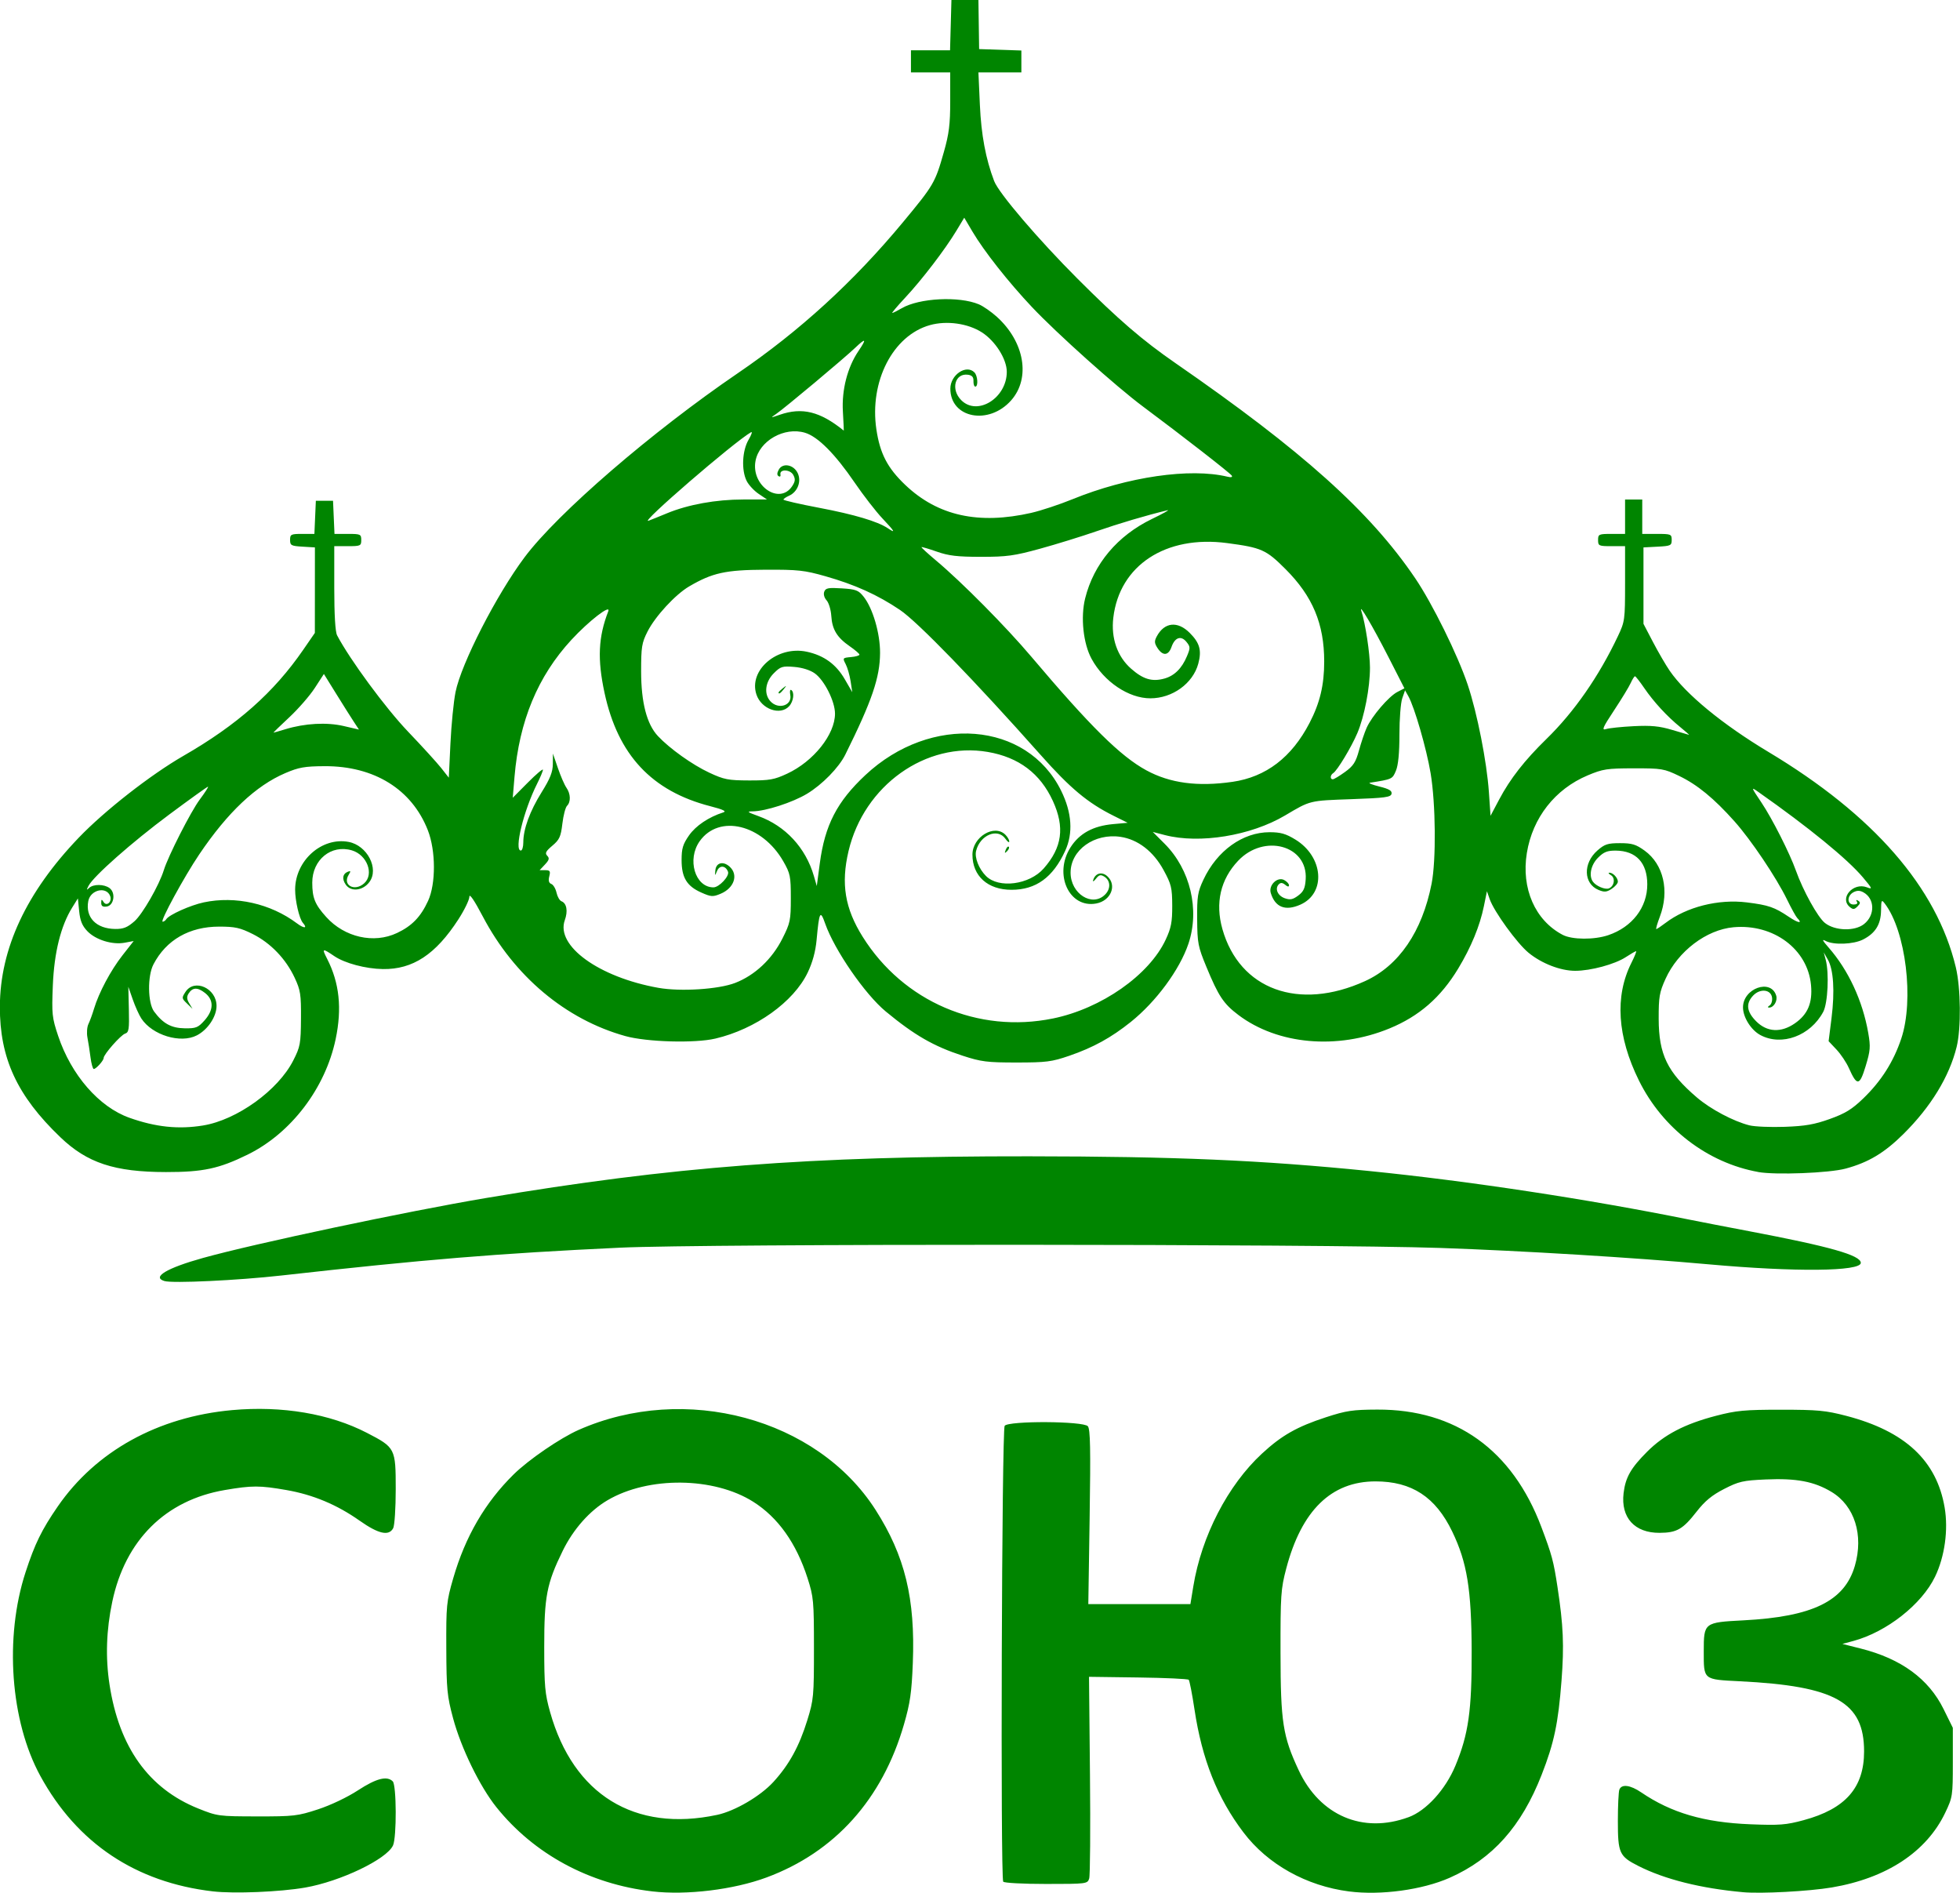 <svg xmlns="http://www.w3.org/2000/svg" height="963.86" viewBox="0 0 998.322 963.857" width="998.32"><path fill="#008500" d="m108.44 963.15c-39.28-4.56-69.18-24.55-87.89-58.77-15.274-27.93-18.368-70.54-7.534-103.75 4.716-14.453 8.22-21.614 16.359-33.426 19.441-28.22 51.09-45.716 88.86-49.13 25.4-2.296 49.785 1.819 68.67 11.59 14.455 7.477 14.656 7.871 14.656 28.716 0 9.613-.58 18.497-1.294 19.831-2.21 4.129-7.471 2.947-17.11-3.843-11.563-8.146-23.686-13.219-37.25-15.583-13.627-2.376-17.507-2.378-31.377-.014-30.21 5.15-50.71 25.474-57.34 56.858-3.05 14.445-3.518 28.337-1.419 42.11 4.872 31.967 19.94 53.05 45.15 63.19 9.793 3.936 10.415 4.02 30 4.046 18.735.025 20.7-.203 31.07-3.601 6.462-2.118 14.932-6.15 20.351-9.688 9.32-6.084 14.776-7.489 17.705-4.56 1.928 1.928 2.04 28.448.137 32.623-3.21 7.04-26.738 18.324-44.779 21.468-12.727 2.218-36.22 3.184-46.983 1.932zm223.75-0c-31.924-3.694-60.2-18.969-79.35-42.863-8.446-10.54-17.99-30.13-22.06-45.28-3.048-11.342-3.369-14.643-3.458-35.625-.094-21.93.088-23.771 3.511-35.625 6.146-21.282 16.224-38.606 30.814-52.968 7.577-7.459 23.667-18.474 33.05-22.623 54.26-24.01 121.43-5.933 151.27 40.711 14.97 23.401 20.271 45.2 18.972 78.01-.596 15.07-1.358 20.34-4.512 31.25-11.02 38.13-35.26 65.08-70.09 77.956-16.753 6.192-40.621 9.09-58.15 7.06zm33.06-38.952c9.09-1.943 22.05-9.524 28.686-16.785 8.01-8.77 13.147-18.12 17.27-31.45 3.219-10.411 3.387-12.232 3.377-36.582-0-24.15-.197-26.21-3.259-35.729-5.741-17.856-15.05-30.94-27.683-38.916-20.06-12.662-53.29-13.02-74.14-.802-9.136 5.354-17.467 14.741-22.876 25.778-8.177 16.685-9.434 23.23-9.424 49.04.007 19.913.352 23.722 2.997 33.12 11.829 42.06 43.08 61.28 85.05 52.32m321.94 39c-21.807-2.798-41.511-13.805-53.846-30.08-13.273-17.511-21.09-37.15-24.933-62.61-1.182-7.839-2.503-14.632-2.935-15.1-.432-.464-12.04-.995-25.786-1.178l-25-.335.486 49.96c.267 27.478.089 51.21-.397 52.741-.866 2.73-1.27 2.781-21.975 2.781-11.773 0-21.412-.518-21.816-1.172-1.454-2.352-.725-230.39.742-232.15 2.167-2.611 40.18-2.395 42.37.241 1.25 1.507 1.445 11.399.912 46.25l-.679 44.33h26 26l1.484-9.06c4.195-25.62 17.566-51.48 34.929-67.55 10.01-9.273 17.846-13.728 32.563-18.526 10.407-3.393 13.651-3.878 26.25-3.924 39.886-.145 68.74 20.523 83.56 59.857 5.359 14.22 6.178 17.268 8.186 30.459 3 19.702 3.432 29.8 2.046 47.799-1.67 21.679-3.773 31.638-10.1 47.815-10.296 26.334-24.984 42.794-46.821 52.47-13.915 6.167-35.1 9.05-51.25 6.979zm30.23-37.802c9.04-3.326 18.829-14.07 23.887-26.23 6.673-16.04 8.392-28.19 8.283-58.54-.113-31.32-2.335-44.973-9.865-60.63-8.509-17.69-20.628-25.622-39.15-25.62-22.493 0-37.638 14.796-45.43 44.37-2.753 10.455-2.96 13.504-2.916 43.12.051 35.13 1.172 42.34 9.276 59.654 10.797 23.08 32.668 32.408 55.911 23.86m170.39 38.19c-21.486-1.938-39.882-6.551-53.35-13.377-9.668-4.9-10.4-6.509-10.4-22.879 0-7.697.341-14.884.759-15.972 1.133-2.953 5.545-2.396 11.139 1.406 15.359 10.439 31.989 15.296 55.6 16.239 14.842.593 18.11.34 27.14-2.097 21.292-5.75 30.771-16.54 30.771-35.02 0-25.05-14.581-33.28-63.25-35.709-18.811-.937-18.413-.61-18.413-15.18 0-14.709.111-14.796 20.25-15.849 35.24-1.842 51.49-9.798 56.713-27.754 4.56-15.686-.142-30.585-11.878-37.641-8.877-5.336-17.89-7.04-33.535-6.346-11.574.515-13.682.996-21.18 4.838-6.231 3.194-9.76 6.105-14.04 11.58-7.01 8.981-10.04 10.712-18.837 10.763-12.703.073-19.804-7.742-18.331-20.18.95-8.02 3.672-12.815 12.02-21.16 8.642-8.642 19.13-14.11 34.967-18.237 10.493-2.733 14.599-3.119 33.22-3.119 18.619 0 22.731.386 33.21 3.116 29.975 7.809 46.07 22.811 50.12 46.719 1.924 11.354.04 24.95-4.871 35.16-6.793 14.12-24.655 28.18-41.626 32.762l-5.585 1.509 9.375 2.362c20.539 5.175 34.544 15.409 42.15 30.802l4.723 9.557v17.565c0 17.07-.109 17.792-3.883 25.69-9.521 19.922-29.866 33.32-57.766 38.04-11.561 1.955-35.917 3.257-45.23 2.417m-804.06-311.23c-6.549-1.973 1.216-6.61 19.687-11.757 26.19-7.298 103.43-23.653 144.1-30.513 94.54-15.946 164.84-21.347 276.53-21.245 74.57.068 118 1.942 173.12 7.469 50.829 5.096 111.74 14.346 163.75 24.867 4.813.973 18.312 3.585 30 5.803 41.26 7.83 56.875 12.259 56.875 16.13 0 4.387-33.503 4.705-77.5.737-37.946-3.423-95.24-6.915-136.88-8.343-60.28-2.068-374.37-2.172-417.5-.138-62.5 2.948-99.86 6.02-172.5 14.165-22.397 2.513-55.52 4.08-59.687 2.825zm811.82-55.53c-25.822-4.648-48.718-22.19-60.761-46.561-11.06-22.37-12.38-42.927-3.857-59.894 1.655-3.295 2.739-5.99 2.409-5.99-.33 0-2.697 1.369-5.261 3.041-5.591 3.649-17.846 6.959-25.765 6.959-7.472 0-17.06-3.708-23.738-9.179-5.878-4.816-17.593-20.971-19.801-27.304l-1.408-4.04-1.554 7.617c-2.052 10.06-6.509 20.88-13.08 31.759-8.87 14.681-19.87 24.26-35 30.492-26.658 10.973-56.918 8.274-76.98-6.865-7.55-5.698-10.1-9.538-16.285-24.488-4.257-10.296-4.604-12.09-4.697-24.24-.089-11.689.26-13.894 3.194-20.15 6.932-14.784 20.03-24.18 33.697-24.18 5.605 0 8.258.756 13.14 3.744 14.328 8.767 15.736 27.305 2.519 33.15-7.651 3.384-12.833 1.342-15.06-5.936-1.219-3.98 3.385-8.447 6.815-6.611 1.359.727 2.471 1.934 2.471 2.682 0 .875-.687.789-1.928-.241-1.348-1.119-2.323-1.205-3.242-.286-2.182 2.182-.645 5.828 2.997 7.109 2.752.968 4.105.702 6.863-1.35 2.734-2.034 3.512-3.73 3.814-8.31 1.134-17.232-21.17-23.366-34.377-9.455-9.02 9.5-11.805 21.55-8.05 34.819 8.724 30.827 38.956 41.85 72.67 26.498 17.241-7.85 29.08-25.19 33.886-49.606 2.357-11.982 2.1-40.709-.503-56.25-2.101-12.54-8.208-33.657-11.346-39.23l-1.677-2.978-1.43 4.102c-.786 2.256-1.43 10.505-1.43 18.331 0 9.483-.594 15.65-1.78 18.489-1.802 4.312-1.861 4.34-13.22 6.12-1.031.162 1.107 1.031 4.752 1.932 4.98 1.231 6.53 2.147 6.236 3.685-.336 1.759-3.21 2.148-20.377 2.758-21.62.769-20.826.574-33.88 8.308-17.396 10.306-43.52 14.575-61.15 9.991l-6.21-1.615 6.01 6c13.11 13.1 17.996 33.611 12.134 50.978-4.451 13.187-16.451 29.46-29.336 39.781-10 8.01-19.15 13.04-31.31 17.22-8.974 3.083-11.732 3.436-26.875 3.439-15.07 0-18.01-.369-27.5-3.467-14.762-4.821-24.465-10.403-39.11-22.503-10.613-8.767-26.11-31.23-30.867-44.73-2.538-7.208-3.036-6.258-4.392 8.384-.538 5.804-2.057 11.357-4.513 16.492-7.168 14.986-26.542 28.839-47.06 33.648-10.452 2.45-34.864 1.765-45.833-1.286-30.362-8.444-56.57-30.433-72.61-60.919-4.324-8.217-6.817-11.875-6.834-10.03-.015 1.598-2.526 6.769-5.58 11.491-11.577 17.897-23.21 25.56-38.462 25.334-8.761-.13-19.398-2.959-24.734-6.577-6.167-4.182-6.451-4.073-3.651 1.403 6.234 12.194 7.612 25.21 4.323 40.844-5.276 25.08-22.744 47.984-44.884 58.843-14.589 7.156-22.699 8.884-41.594 8.862-26.15-.03-40.09-4.635-53.762-17.755-22.03-21.09-30.896-40.29-30.789-66.59.12-29.5 13.522-58.16 40.2-85.96 13.161-13.72 36.58-32.02 53.27-41.63 27.482-15.82 46-32.2 61.04-54.02l5.928-8.599.014-21.772.014-21.772-6.324-.378c-5.773-.345-6.324-.644-6.324-3.438 0-2.834.456-3.06 6.193-3.06h6.193l.37-8.438.37-8.438h4.375 4.375l.37 8.438.37 8.438h6.818c6.439 0 6.818.174 6.818 3.125 0 2.954-.375 3.125-6.875 3.125h-6.875v21.332c0 13.637.518 22.317 1.435 24.06 6.496 12.36 24.709 37.08 36.08 48.98 7.229 7.563 14.873 15.95 16.987 18.638l3.843 4.888.826-17.388c.454-9.563 1.621-21.356 2.592-26.21 2.904-14.506 20.873-49.571 35.19-68.68 16.87-22.511 64.771-63.836 108.66-93.75 31.411-21.404 59.01-46.634 84.1-76.89 15.701-18.929 16.33-20.01 20.794-35.734 2.635-9.282 3.228-14.04 3.228-25.938v-14.568h-10-10v-5.625-5.625h9.956 9.956l.356-12.812.35-12.81h6.875 6.875l.179 12.5.179 12.5 10.758.361 10.758.361v5.576 5.576h-10.938-10.938l.742 16.565c.684 15.262 2.97 27.459 7.264 38.752 2.349 6.179 22.393 29.648 42.526 49.794 20.724 20.737 32.972 31.29 49.945 43.02 64.54 44.61 98.94 75.46 121.94 109.38 8.81 12.987 21.736 39.19 26.819 54.37 4.822 14.401 9.698 39.12 10.77 54.59l.837 12.09 4.398-8.289c5.639-10.63 12.896-19.916 24.13-30.882 14.12-13.774 26.684-31.857 36.36-52.32 3.519-7.438 3.635-8.296 3.636-26.747v-19.06h-6.875c-6.5 0-6.875-.17-6.875-3.125 0-2.954.375-3.125 6.875-3.125h6.875v-8.75-8.75h4.375 4.375v8.75 8.75h7.5c7.126 0 7.5.153 7.5 3.063 0 2.852-.495 3.089-7.188 3.438l-7.188.375v19.462 19.462l4.857 9.288c2.671 5.108 6.485 11.665 8.476 14.569 8.189 11.949 26.912 27.346 50.31 41.37 53.56 32.11 85.7 69.02 95.43 109.6 2.559 10.677 2.776 31.11.431 40.625-3.731 15.13-13.147 30.536-27.14 44.39-9.686 9.592-17.776 14.427-29.4 17.571-8.367 2.263-35.728 3.327-44.58 1.733zm-792.13-23.68c17.241-2.801 38.22-17.907 45.931-33.07 3.581-7.04 3.857-8.534 3.946-21.323.086-12.367-.238-14.463-3.216-20.844-4.484-9.606-12.251-17.694-21.364-22.248-6.433-3.214-8.998-3.783-17.06-3.782-15.203 0-27.01 6.772-33.494 19.211-3.122 5.986-2.933 19.661.334 24.05 4.584 6.155 8.741 8.424 15.617 8.524 5.684.082 6.782-.355 10.03-3.99 4.737-5.299 4.845-10.421.295-14-3.804-2.992-6.378-2.911-8.378.265-1.028 1.632-.949 2.894.314 5l1.689 2.817-2.832-2.732c-2.714-2.618-2.745-2.865-.732-5.938 4.534-6.92 15.793-1.803 15.793 7.177 0 5.439-4.464 12.12-10.03 14.993-8.282 4.286-22.711-.1-28.28-8.597-1.162-1.774-3.128-6.134-4.368-9.69l-2.255-6.464.276 11.581c.239 10.04-.013 11.672-1.892 12.265-2.23.705-10.957 10.608-10.957 12.434 0 1.311-3.855 5.595-5.03 5.595-.493 0-1.24-2.672-1.659-5.938-.419-3.266-1.123-7.811-1.566-10.1-.442-2.29-.211-5.384.515-6.875.726-1.491 1.995-4.961 2.819-7.711 2.487-8.291 8.496-19.572 14.527-27.27l5.696-7.272-4.574.858c-6.289 1.18-14.78-1.441-19.02-5.872-2.634-2.75-3.678-5.299-4.169-10.18l-.655-6.512-2.904 4.671c-5.812 9.347-9.173 22.886-9.858 39.704-.592 14.535-.403 16.323 2.704 25.625 6.663 19.944 20.822 36.22 36.3 41.711 13.391 4.756 24.966 5.969 37.511 3.931zm828.59-3.312c7.85-2.812 11.29-4.922 17-10.428 9.172-8.838 15.417-18.654 19.381-30.463 6.615-19.705 2.332-54.849-8.385-68.803-1.665-2.169-1.823-1.87-1.906 3.617-.106 7.02-2.897 11.494-9.15 14.682-4.901 2.499-15.02 2.886-19.06.729-2.059-1.101-1.693-.278 1.492 3.35 10.09 11.491 17.355 27.14 20.2 43.49 1.235 7.092 1.085 8.987-1.339 16.969-3.068 10.1-4.381 10.244-8.532.924-1.261-2.831-4.096-7.07-6.3-9.412l-4.01-4.264 1.481-11.762c1.726-13.713 1.022-24.734-1.905-29.84l-2.06-3.62 1 3.75c1.807 6.759 1.082 22.15-1.249 26.522-6.534 12.246-21.18 17.647-32.05 11.818-4.739-2.542-8.827-9.07-8.827-14.09 0-9.673 14.14-14.75 16.894-6.067.853 2.687-1.204 6.205-3.609 6.172-.847-.011-.742-.442.262-1.079.92-.583 1.482-2.402 1.25-4.04-.592-4.184-6.158-4.727-9.681-.945-3.789 4.067-3.276 8.176 1.634 13.09 5.516 5.516 12.632 5.885 19.653 1.019 6.598-4.572 9.07-10.405 8.245-19.473-1.659-18.291-19.12-31.32-39.5-29.477-13.801 1.251-28.25 12.221-34.607 26.28-3.121 6.898-3.515 9.2-3.486 20.341.048 18.206 4.414 27.19 19.481 40.08 6.95 5.946 18.617 12.13 26.737 14.176 2.669.672 10.758 1.01 17.977.755 10.425-.371 15.15-1.192 22.966-3.992zm-395.72-51.17c24.677-5.04 49.08-22.12 57.48-40.22 2.766-5.957 3.332-8.92 3.298-17.269-.037-9.118-.458-10.845-4.423-18.12-5.162-9.478-13.04-15.56-21.883-16.886-13.326-1.998-25.466 6.694-25.466 18.234 0 10.725 11.02 17.714 17.577 11.153 2.992-2.993 2.781-7.194-.463-9.171-1.809-1.103-2.649-.879-4.206 1.122-1.07 1.375-1.707 1.696-1.415.714 1.059-3.566 4.433-4.52 7.183-2.031 5.086 4.603 1.902 12.5-5.609 13.909-13.778 2.585-21.807-14.863-13.13-28.54 4.524-7.134 11.504-10.956 21.697-11.88l7.438-.675-7.134-3.551c-13.183-6.562-22.08-13.976-37.23-31.04-33.65-37.88-62.62-67.739-71.59-73.79-11.369-7.672-22.939-12.9-38.02-17.18-10.715-3.04-13.938-3.388-30.721-3.311-20.1.092-26.833 1.572-38.668 8.508-7.01 4.108-17.28 15.242-21.2 22.989-2.92 5.762-3.252 7.829-3.252 20.248 0 15.823 2.866 26.885 8.537 32.945 5.966 6.377 17.558 14.641 26.17 18.656 7.553 3.522 9.645 3.931 20.296 3.964 10.416.032 12.797-.392 19.375-3.452 13.446-6.253 24.375-19.962 24.375-30.574 0-6.239-5.422-17.03-10.306-20.505-2.371-1.688-6.374-2.945-10.463-3.284-6.06-.503-6.945-.228-10.427 3.255-4.356 4.356-5.105 10.487-1.735 14.21 4.02 4.445 11.186 2.21 10.158-3.168-.339-1.771-.134-2.923.454-2.559 1.775 1.097 1.204 5.793-.999 8.227-4.538 5.01-14.237 1.567-16.715-5.941-4.095-12.409 10.681-24.96 25.627-21.768 8.74 1.867 14.954 6.369 19.407 14.06l3.799 6.561-.848-5.551c-.466-3.053-1.599-6.991-2.517-8.75-1.628-3.119-1.56-3.209 2.698-3.587 2.402-.213 4.346-.776 4.32-1.25s-2.245-2.382-4.931-4.239c-6.498-4.493-8.976-8.56-9.409-15.441-.198-3.138-1.273-6.716-2.391-7.951-1.205-1.332-1.69-3.135-1.191-4.435.711-1.854 2.084-2.11 8.955-1.673 7.179.457 8.454.941 11.06 4.196 4.688 5.858 8.449 18.69 8.404 28.68-.056 12.519-4.135 24.453-17.697 51.771-3.294 6.635-11.777 15.308-19.536 19.972-7.342 4.414-21.04 8.849-27.564 8.927-3.267.039-2.894.363 2.763 2.399 13.803 4.968 24.16 16.14 28.335 30.554l1.472 5.083 1.546-11.612c2.589-19.443 8.761-31.38 23.22-44.906 33.388-31.23 82.31-27.309 99.7 7.997 5.495 11.161 6.193 21.59 2.049 30.604-6.232 13.559-14.883 19.835-27.336 19.835-12.1 0-19.898-7.01-19.898-17.889 0-9.03 11.16-15.772 16.786-10.146 1.08 1.08 1.964 2.612 1.964 3.403s-.876.189-1.946-1.339c-3.967-5.664-12.922-1.977-14.938 6.15-.851 3.432 1.405 9.165 5.04 12.796 6.502 6.502 22.1 4.462 29.396-3.844 9.406-10.712 10.802-20.962 4.679-34.34-6.429-14.04-17.373-22.288-33.18-24.999-31.503-5.402-63.03 17.05-70.918 50.51-3.917 16.615-1.841 29.18 7.202 43.607 20.733 33.07 58.785 49.41 96.91 41.616zm-24.03-85.9c.469-1.233 1.168-1.927 1.553-1.542.385.385 0 1.394-.853 2.241-1.235 1.225-1.378 1.082-.7-.7m-115.71-80.1c0-.26.984-1.244 2.188-2.188 1.983-1.555 2.027-1.511.472.472-1.633 2.082-2.659 2.744-2.659 1.716m-22.09 147.88c10.04-3.894 18.767-12.09 24.04-22.559 4.01-7.963 4.297-9.339 4.297-20.6 0-11.167-.285-12.564-3.821-18.744-10.777-18.836-32.719-24.14-42.581-10.289-6.613 9.286-2.374 23.537 7 23.537 2.891 0 8.259-5.761 7.416-7.959-1.229-3.204-4.274-3.455-5.551-.458-1.167 2.74-1.184 2.733-.89-.321.373-3.871 3.992-4.769 7.268-1.804 4.581 4.146 2.32 10.91-4.617 13.809-3.921 1.638-4.832 1.581-9.794-.614-7.403-3.274-10.06-7.644-10.06-16.554 0-5.914.647-8.06 3.783-12.555 3.442-4.931 10.04-9.363 17.467-11.725 1.784-.568-.102-1.465-6.588-3.133-29.874-7.684-47.11-26.13-53.915-57.728-3.696-17.15-3.183-28.414 1.889-41.512 1.521-3.928-9.884 4.88-18.734 14.468-17.16 18.588-26.611 41.35-29.01 69.834l-.895 10.625 7.688-7.736c4.229-4.255 7.688-7.189 7.688-6.521s-1.335 3.868-2.967 7.111c-6.876 13.665-11.832 34.02-8.283 34.02.688 0 1.25-1.867 1.25-4.148 0-6.802 3.332-15.914 9.341-25.548 4.35-6.974 5.668-10.298 5.701-14.375l.042-5.304 2.553 7.424c1.404 4.083 3.354 8.568 4.333 9.966 2.164 3.09 2.3 7.215.303 9.212-.812.812-1.882 4.916-2.378 9.12-.778 6.596-1.474 8.126-5.086 11.17-3.355 2.828-3.877 3.844-2.631 5.122 1.243 1.275 1.012 2.171-1.155 4.478l-2.709 2.884h2.853c2.426 0 2.735.472 2.062 3.152-.545 2.17-.221 3.371 1.038 3.854 1.01.386 2.198 2.38 2.649 4.432.451 2.051 1.589 4.03 2.529 4.386 2.664 1.022 3.366 5.01 1.696 9.63-4.727 13.07 17.409 29.07 47.679 34.457 11.262 2 30.677.759 39.09-2.507zm-172.29-25.39c7.657-3.62 12.1-8.208 15.87-16.396 4-8.691 3.949-25.534-.117-35.94-8.154-20.865-27.35-32.771-52.628-32.639-10.09.053-13.09.579-19.943 3.506-15.04 6.421-29.41 19.986-43.863 41.4-7.711 11.427-20.15 34.29-18.651 34.29.582 0 1.413-.573 1.846-1.274 1.383-2.238 12.264-7.118 19.11-8.571 16.11-3.418 34.02.613 47.44 10.676 3.706 2.779 5.547 2.615 3.02-.269-1.825-2.086-3.962-11.296-3.933-16.958.074-14.784 13.577-26.802 27.24-24.24 9.479 1.778 15.63 13.65 10.587 20.435-3.294 4.432-9.381 5.13-12.01 1.377-2.077-2.966-1.636-5.604 1.114-6.659 1.416-.543 1.481-.228.331 1.613-3.293 5.274 3.052 8.715 7.93 4.301 5.137-4.649 1.452-14.469-6.29-16.76-10.513-3.111-20.18 4.758-20.18 16.432 0 7.781 1.362 11.129 7.132 17.522 9.326 10.335 24.23 13.707 35.993 8.145zm617.03 1.069c12.183-4.151 19.847-14.14 19.832-25.853-.014-11.01-5.697-17.11-16.02-17.193-4.345-.036-6.127.674-9.06 3.61-3.578 3.579-4.782 8.975-2.697 12.1 1.508 2.258 6.23 4.291 8.205 3.534 2.785-1.069 3.441-5.344 1.035-6.749-1.139-.665-1.481-1.226-.759-1.247 1.793-.052 4.313 2.611 4.313 4.558 0 .878-1.41 2.52-3.132 3.649-2.592 1.698-3.75 1.796-6.713.569-7.674-3.179-7.985-13.57-.599-20.06 3.709-3.257 5.252-3.759 11.55-3.759 6.125 0 8.1.602 12.552 3.827 9.617 6.967 12.716 20.49 7.712 33.66-1.309 3.445-2.115 6.263-1.792 6.263.324 0 2.41-1.389 4.636-3.087 10.771-8.215 26.946-12.302 41.526-10.492 10.956 1.36 14.07 2.43 21.33 7.331 4.892 3.302 7.267 3.615 4.26.561-.643-.653-2.956-4.844-5.139-9.313-5.56-11.383-18.343-30.395-26.827-39.902-10.422-11.678-18.906-18.638-28.12-23.07-7.719-3.712-8.874-3.906-23.12-3.889-13.679.016-15.75.333-23.517 3.602-16.622 6.996-28.06 21.59-30.964 39.51-2.927 18.05 4.183 34.3 18.231 41.677 4.815 2.527 16.11 2.604 23.285.159m-750.74-7.05c4.112-3.61 12.591-18.366 14.964-26.04 2.229-7.21 13.762-29.862 18.296-35.938 2.694-3.609 4.587-6.563 4.207-6.563s-9.258 6.371-19.728 14.159c-19.14 14.235-38.603 31.434-41.12 36.33-1.112 2.168-1.059 2.358.301 1.072 2.15-2.032 7.577-2 10.396.062 3.268 2.39 2.282 8.873-1.431 9.4-2.038.289-2.807-.227-2.793-1.875.016-1.911.208-1.976 1.198-.41 1.551 2.454 4.452-.193 3.352-3.059-1.943-5.064-10.04-3.216-11.144 2.543-1.591 8.322 4.01 14.13 13.719 14.226 4.175.04 6.205-.772 9.779-3.91m880.94 1.445c5.778-4.545 5.575-13.06-.389-16.25-1.742-.932-3.209-.928-4.971.015-3.375 1.806-3.323 6.25.074 6.25 1.627 0 2.246-.531 1.682-1.443-.577-.934-.34-1.102.671-.477 1.213.75 1.131 1.399-.369 2.898-1.619 1.619-2.256 1.663-3.933.272-5.405-4.486 1.713-12.675 8.706-10.02 3.037 1.154 2.867.732-2.047-5.096-7.875-9.339-27.536-25.395-53.12-43.38-3.947-2.774-3.942-2.757 1.518 5.385 5.42 8.08 14.358 25.73 17.491 34.535 3.679 10.339 11.175 23.86 14.823 26.736 5.097 4.02 15.11 4.305 19.862.569m-321.7-72.44c17.13-2.476 30.21-12.462 39.31-30.01 5.302-10.224 7.463-19.283 7.463-31.28 0-19.18-5.884-33.23-19.704-47.05-9.902-9.905-12.206-10.93-29.796-13.257-31.2-4.127-54.784 11.348-57.917 38-1.226 10.429 2.037 19.788 9.05 25.96 6.144 5.408 10.699 6.762 16.946 5.04 5.12-1.414 8.923-5.18 11.529-11.416 1.749-4.186 1.727-4.788-.264-7.247-2.75-3.396-5.914-2.328-7.622 2.572-1.55 4.445-4.413 4.691-7.087.609-1.643-2.508-1.722-3.549-.45-5.938 3.892-7.305 10.614-8.04 16.811-1.845 5.12 5.12 6.181 8.928 4.364 15.672-2.716 10.09-13.181 17.652-24.416 17.652-11.04 0-23.575-8.418-29.932-20.1-4.244-7.798-5.668-21.17-3.276-30.79 4.374-17.584 16.483-31.966 34.07-40.465 5.713-2.76 9.262-4.749 7.887-4.418-10.61 2.549-24.63 6.697-36.25 10.725-7.563 2.622-20.5 6.62-28.75 8.885-13.11 3.6-16.889 4.118-30 4.111-12.02-0-16.485-.529-22.488-2.637-4.119-1.446-7.637-2.481-7.819-2.299-.182.182 3.188 3.279 7.488 6.883 12.993 10.889 35.511 33.615 48.4 48.852 30.13 35.609 45.45 50.744 58.62 57.909 12.04 6.553 26.11 8.441 43.831 5.88m57.36-5.02c4.259-3.085 5.487-4.972 7.119-10.938 1.085-3.965 2.839-9.158 3.898-11.539 2.64-5.936 11.256-15.996 15.642-18.264l3.615-1.87-8.121-15.893c-8.08-15.81-15.363-28.16-13.795-23.394 2.036 6.192 4.369 21.546 4.369 28.75 0 10.2-2.828 24.873-6.424 33.33-3.066 7.211-10.265 19.15-12.311 20.41-1.536.949-1.677 3.134-.202 3.134.584 0 3.378-1.678 6.209-3.728m170.83-22.799c-6.735-5.455-13.591-12.891-18.443-20-2.216-3.248-4.313-5.92-4.661-5.938-.348-.018-1.327 1.515-2.177 3.405-.849 1.891-4.655 8.147-8.457 13.903-5.874 8.892-6.486 10.33-4.074 9.566 1.562-.495 7.902-1.154 14.09-1.466 8.751-.441 13.05-.029 19.375 1.855 4.469 1.332 8.394 2.486 8.722 2.563.329.078-1.64-1.671-4.375-3.886m-710.49 1.01c9.901-3.01 21.02-3.616 29.599-1.626l7.832 1.817-2.566-3.9c-1.411-2.145-5.43-8.516-8.93-14.158l-6.364-10.258-4.63 7.133c-2.546 3.923-8.401 10.649-13.01 14.946-4.609 4.297-8.22 7.806-8.02 7.799.197-0 2.938-.796 6.091-1.753m304.09-107.29c-3.396-3.609-9.788-11.856-14.205-18.325-9.97-14.602-18.724-23.384-25.26-25.344-10.542-3.158-23.29 4.086-25.21 14.326-2.37 12.635 12.244 22.679 18.688 12.844 1.564-2.387 1.681-3.58.556-5.681-1.554-2.904-7.143-3.073-6.536-.198.189.894-.234 1.268-.941.832-.874-.54-.857-1.592.053-3.293 1.964-3.67 7.572-2.676 9.666 1.713 2.02 4.229-.055 9.619-4.44 11.546-1.544.679-2.807 1.559-2.807 1.956 0 .397 8.251 2.288 18.335 4.201 17.696 3.358 29.601 6.9 34.756 10.339 4.245 2.832 3.716 1.851-2.652-4.918m-109.81-2.644c10.834-4.476 25-7.04 38.882-7.04h12.11l-4.247-2.859c-2.336-1.572-5.087-4.526-6.112-6.563-2.769-5.498-2.298-15.487.992-21.06 1.514-2.566 2.048-4.256 1.188-3.756-8.827 5.13-57.14 46.843-52.19 45.06 1.031-.372 5.25-2.07 9.375-3.775m185.71-.272c4.866-1.107 14.291-4.231 20.944-6.942 27.988-11.405 59.879-16.03 78.85-11.44 1.9.46 2.706.253 2.201-.566-.786-1.272-25.636-20.595-45.2-35.15-13.597-10.114-43.979-37.32-56.54-50.644-12.05-12.77-24.456-28.501-30.344-38.471l-4.172-7.06-3.981 6.612c-5.716 9.493-17.533 24.944-26.04 34.05-4.03 4.315-7.02 7.845-6.634 7.845.383 0 2.557-1.085 4.831-2.41 8.927-5.205 29.12-6.231 39.25-1.995 2.188.914 6.321 3.779 9.185 6.367 14.1 12.739 17.281 31.16 7.335 42.489-11.338 12.914-31.02 9.178-31.02-5.888 0-7.03 8.06-12.502 12.25-8.313 1.695 1.695 2.05 7.25.463 7.25-.57 0-.992-1.266-.938-2.813.071-2.023-.71-2.927-2.782-3.221-6.691-.948-8.916 7.475-3.425 12.965 8.217 8.217 23.18-1.112 23.18-14.452 0-6.46-5.829-15.699-12.675-20.09-7.158-4.593-17.918-6.096-26.481-3.699-18.858 5.28-30.895 28.706-27.27 53.08 1.836 12.341 5.666 19.704 14.73 28.316 16.564 15.739 37.32 20.321 64.28 14.189m-96.07-51.621c-.638-11.02 2.326-22.503 7.945-30.783 4.289-6.321 3.781-6.832-1.649-1.656-5.771 5.502-36.11 30.884-40.35 33.759-2.979 2.02-2.91 2.033 1.91.367 11.413-3.944 20.548-1.681 32.606 8.08.058.047-.151-4.347-.464-9.764"/></svg>